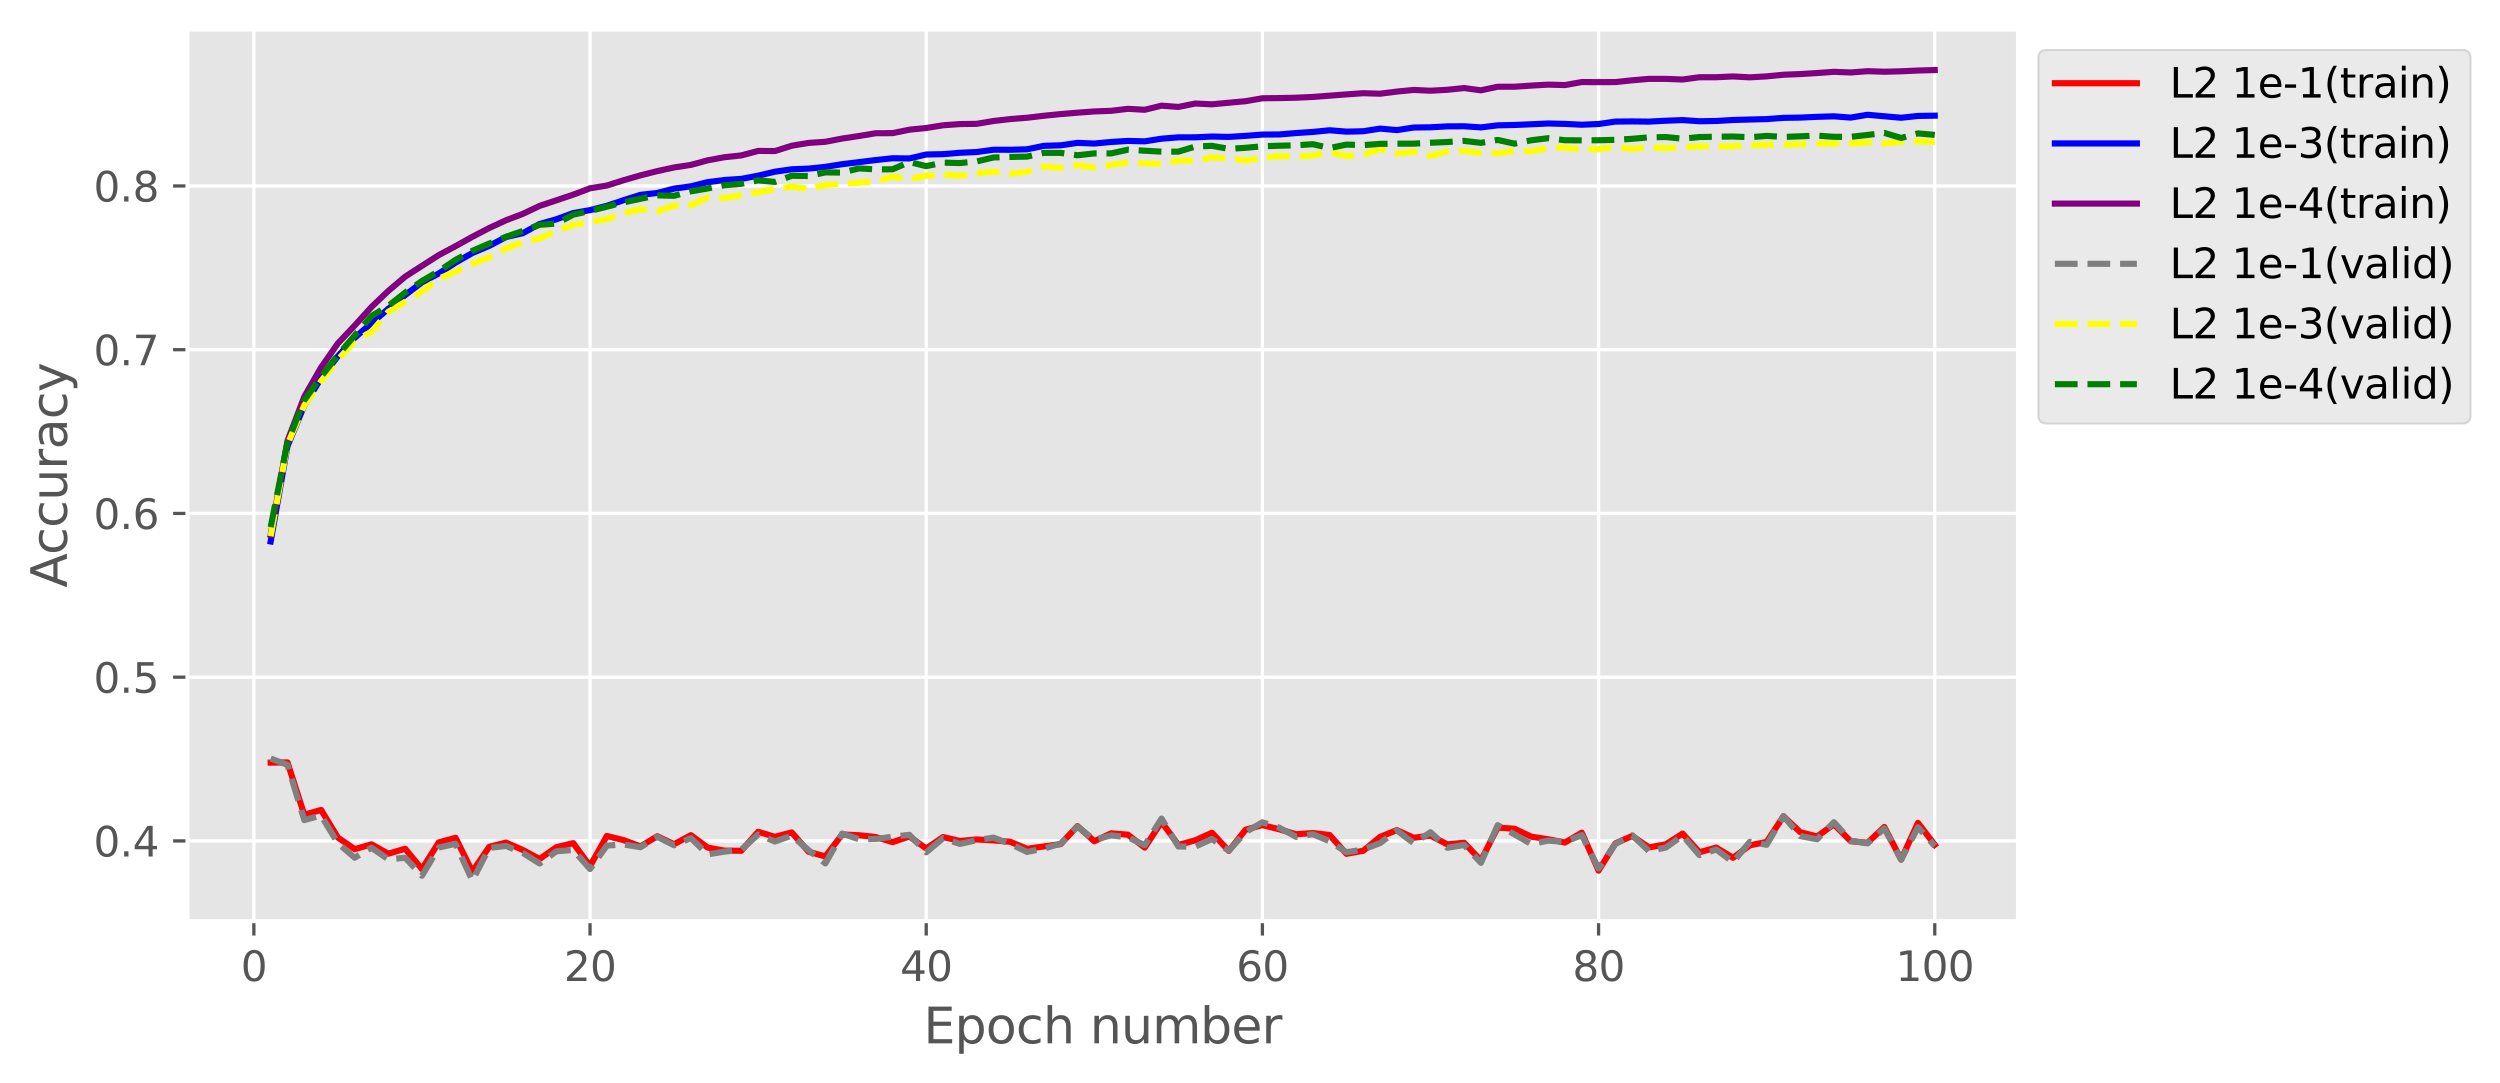 <?xml version="1.0" encoding="utf-8" standalone="no"?>
<!DOCTYPE svg PUBLIC "-//W3C//DTD SVG 1.1//EN"
  "http://www.w3.org/Graphics/SVG/1.1/DTD/svg11.dtd">
<svg height="264.132pt" version="1.1" viewBox="0 0 609.67 264.132" width="609.67pt" xmlns="http://www.w3.org/2000/svg" xmlns:xlink="http://www.w3.org/1999/xlink">
 <defs>
  <style type="text/css">*{stroke-linecap:butt;stroke-linejoin:round;}</style>
 </defs>
 <g id="figure_1">
  <g id="patch_1">
   <path d="M 0 264.132 
L 609.67 264.132 
L 609.67 0 
L 0 0 
z
" style="fill:#ffffff;"/>
  </g>
  <g id="axes_1">
   <g id="patch_2">
    <path d="M 45.717 224.64 
L 492.117 224.64 
L 492.117 7.2 
L 45.717 7.2 
z
" style="fill:#e5e5e5;"/>
   </g>
   <g id="matplotlib.axis_1">
    <g id="xtick_1">
     <g id="line2d_1">
      <path clip-path="url(#p3bb74906a9)" d="M 61.909 224.64 
L 61.909 7.2 
" style="fill:none;stroke:#ffffff;stroke-linecap:square;stroke-width:0.8;"/>
     </g>
     <g id="line2d_2">
      <defs>
       <path d="M 0 0 
L 0 3.5 
" id="m87b80cef67" style="stroke:#555555;stroke-width:0.8;"/>
      </defs>
      <g>
       <use style="fill:#555555;stroke:#555555;stroke-width:0.8;" x="61.909" xlink:href="#m87b80cef67" y="224.64"/>
      </g>
     </g>
     <g id="text_1">
      <!-- 0 -->
      <g style="fill:#555555;" transform="translate(58.727 239.238)scale(0.1 -0.1)">
       <defs>
        <path d="M 2034 4250 
Q 1547 4250 1301 3770 
Q 1056 3291 1056 2328 
Q 1056 1369 1301 889 
Q 1547 409 2034 409 
Q 2525 409 2770 889 
Q 3016 1369 3016 2328 
Q 3016 3291 2770 3770 
Q 2525 4250 2034 4250 
z
M 2034 4750 
Q 2819 4750 3233 4129 
Q 3647 3509 3647 2328 
Q 3647 1150 3233 529 
Q 2819 -91 2034 -91 
Q 1250 -91 836 529 
Q 422 1150 422 2328 
Q 422 3509 836 4129 
Q 1250 4750 2034 4750 
z
" id="DejaVuSans-30" transform="scale(0.016)"/>
       </defs>
       <use xlink:href="#DejaVuSans-30"/>
      </g>
     </g>
    </g>
    <g id="xtick_2">
     <g id="line2d_3">
      <path clip-path="url(#p3bb74906a9)" d="M 143.892 224.64 
L 143.892 7.2 
" style="fill:none;stroke:#ffffff;stroke-linecap:square;stroke-width:0.8;"/>
     </g>
     <g id="line2d_4">
      <g>
       <use style="fill:#555555;stroke:#555555;stroke-width:0.8;" x="143.892" xlink:href="#m87b80cef67" y="224.64"/>
      </g>
     </g>
     <g id="text_2">
      <!-- 20 -->
      <g style="fill:#555555;" transform="translate(137.53 239.238)scale(0.1 -0.1)">
       <defs>
        <path d="M 1228 531 
L 3431 531 
L 3431 0 
L 469 0 
L 469 531 
Q 828 903 1448 1529 
Q 2069 2156 2228 2338 
Q 2531 2678 2651 2914 
Q 2772 3150 2772 3378 
Q 2772 3750 2511 3984 
Q 2250 4219 1831 4219 
Q 1534 4219 1204 4116 
Q 875 4013 500 3803 
L 500 4441 
Q 881 4594 1212 4672 
Q 1544 4750 1819 4750 
Q 2544 4750 2975 4387 
Q 3406 4025 3406 3419 
Q 3406 3131 3298 2873 
Q 3191 2616 2906 2266 
Q 2828 2175 2409 1742 
Q 1991 1309 1228 531 
z
" id="DejaVuSans-32" transform="scale(0.016)"/>
       </defs>
       <use xlink:href="#DejaVuSans-32"/>
       <use x="63.623" xlink:href="#DejaVuSans-30"/>
      </g>
     </g>
    </g>
    <g id="xtick_3">
     <g id="line2d_5">
      <path clip-path="url(#p3bb74906a9)" d="M 225.876 224.64 
L 225.876 7.2 
" style="fill:none;stroke:#ffffff;stroke-linecap:square;stroke-width:0.8;"/>
     </g>
     <g id="line2d_6">
      <g>
       <use style="fill:#555555;stroke:#555555;stroke-width:0.8;" x="225.876" xlink:href="#m87b80cef67" y="224.64"/>
      </g>
     </g>
     <g id="text_3">
      <!-- 40 -->
      <g style="fill:#555555;" transform="translate(219.513 239.238)scale(0.1 -0.1)">
       <defs>
        <path d="M 2419 4116 
L 825 1625 
L 2419 1625 
L 2419 4116 
z
M 2253 4666 
L 3047 4666 
L 3047 1625 
L 3713 1625 
L 3713 1100 
L 3047 1100 
L 3047 0 
L 2419 0 
L 2419 1100 
L 313 1100 
L 313 1709 
L 2253 4666 
z
" id="DejaVuSans-34" transform="scale(0.016)"/>
       </defs>
       <use xlink:href="#DejaVuSans-34"/>
       <use x="63.623" xlink:href="#DejaVuSans-30"/>
      </g>
     </g>
    </g>
    <g id="xtick_4">
     <g id="line2d_7">
      <path clip-path="url(#p3bb74906a9)" d="M 307.859 224.64 
L 307.859 7.2 
" style="fill:none;stroke:#ffffff;stroke-linecap:square;stroke-width:0.8;"/>
     </g>
     <g id="line2d_8">
      <g>
       <use style="fill:#555555;stroke:#555555;stroke-width:0.8;" x="307.859" xlink:href="#m87b80cef67" y="224.64"/>
      </g>
     </g>
     <g id="text_4">
      <!-- 60 -->
      <g style="fill:#555555;" transform="translate(301.497 239.238)scale(0.1 -0.1)">
       <defs>
        <path d="M 2113 2584 
Q 1688 2584 1439 2293 
Q 1191 2003 1191 1497 
Q 1191 994 1439 701 
Q 1688 409 2113 409 
Q 2538 409 2786 701 
Q 3034 994 3034 1497 
Q 3034 2003 2786 2293 
Q 2538 2584 2113 2584 
z
M 3366 4563 
L 3366 3988 
Q 3128 4100 2886 4159 
Q 2644 4219 2406 4219 
Q 1781 4219 1451 3797 
Q 1122 3375 1075 2522 
Q 1259 2794 1537 2939 
Q 1816 3084 2150 3084 
Q 2853 3084 3261 2657 
Q 3669 2231 3669 1497 
Q 3669 778 3244 343 
Q 2819 -91 2113 -91 
Q 1303 -91 875 529 
Q 447 1150 447 2328 
Q 447 3434 972 4092 
Q 1497 4750 2381 4750 
Q 2619 4750 2861 4703 
Q 3103 4656 3366 4563 
z
" id="DejaVuSans-36" transform="scale(0.016)"/>
       </defs>
       <use xlink:href="#DejaVuSans-36"/>
       <use x="63.623" xlink:href="#DejaVuSans-30"/>
      </g>
     </g>
    </g>
    <g id="xtick_5">
     <g id="line2d_9">
      <path clip-path="url(#p3bb74906a9)" d="M 389.842 224.64 
L 389.842 7.2 
" style="fill:none;stroke:#ffffff;stroke-linecap:square;stroke-width:0.8;"/>
     </g>
     <g id="line2d_10">
      <g>
       <use style="fill:#555555;stroke:#555555;stroke-width:0.8;" x="389.842" xlink:href="#m87b80cef67" y="224.64"/>
      </g>
     </g>
     <g id="text_5">
      <!-- 80 -->
      <g style="fill:#555555;" transform="translate(383.48 239.238)scale(0.1 -0.1)">
       <defs>
        <path d="M 2034 2216 
Q 1584 2216 1326 1975 
Q 1069 1734 1069 1313 
Q 1069 891 1326 650 
Q 1584 409 2034 409 
Q 2484 409 2743 651 
Q 3003 894 3003 1313 
Q 3003 1734 2745 1975 
Q 2488 2216 2034 2216 
z
M 1403 2484 
Q 997 2584 770 2862 
Q 544 3141 544 3541 
Q 544 4100 942 4425 
Q 1341 4750 2034 4750 
Q 2731 4750 3128 4425 
Q 3525 4100 3525 3541 
Q 3525 3141 3298 2862 
Q 3072 2584 2669 2484 
Q 3125 2378 3379 2068 
Q 3634 1759 3634 1313 
Q 3634 634 3220 271 
Q 2806 -91 2034 -91 
Q 1263 -91 848 271 
Q 434 634 434 1313 
Q 434 1759 690 2068 
Q 947 2378 1403 2484 
z
M 1172 3481 
Q 1172 3119 1398 2916 
Q 1625 2713 2034 2713 
Q 2441 2713 2670 2916 
Q 2900 3119 2900 3481 
Q 2900 3844 2670 4047 
Q 2441 4250 2034 4250 
Q 1625 4250 1398 4047 
Q 1172 3844 1172 3481 
z
" id="DejaVuSans-38" transform="scale(0.016)"/>
       </defs>
       <use xlink:href="#DejaVuSans-38"/>
       <use x="63.623" xlink:href="#DejaVuSans-30"/>
      </g>
     </g>
    </g>
    <g id="xtick_6">
     <g id="line2d_11">
      <path clip-path="url(#p3bb74906a9)" d="M 471.826 224.64 
L 471.826 7.2 
" style="fill:none;stroke:#ffffff;stroke-linecap:square;stroke-width:0.8;"/>
     </g>
     <g id="line2d_12">
      <g>
       <use style="fill:#555555;stroke:#555555;stroke-width:0.8;" x="471.826" xlink:href="#m87b80cef67" y="224.64"/>
      </g>
     </g>
     <g id="text_6">
      <!-- 100 -->
      <g style="fill:#555555;" transform="translate(462.282 239.238)scale(0.1 -0.1)">
       <defs>
        <path d="M 794 531 
L 1825 531 
L 1825 4091 
L 703 3866 
L 703 4441 
L 1819 4666 
L 2450 4666 
L 2450 531 
L 3481 531 
L 3481 0 
L 794 0 
L 794 531 
z
" id="DejaVuSans-31" transform="scale(0.016)"/>
       </defs>
       <use xlink:href="#DejaVuSans-31"/>
       <use x="63.623" xlink:href="#DejaVuSans-30"/>
       <use x="127.246" xlink:href="#DejaVuSans-30"/>
      </g>
     </g>
    </g>
    <g id="text_7">
     <!-- Epoch number -->
     <g style="fill:#555555;" transform="translate(225.22 254.436)scale(0.12 -0.12)">
      <defs>
       <path d="M 628 4666 
L 3578 4666 
L 3578 4134 
L 1259 4134 
L 1259 2753 
L 3481 2753 
L 3481 2222 
L 1259 2222 
L 1259 531 
L 3634 531 
L 3634 0 
L 628 0 
L 628 4666 
z
" id="DejaVuSans-45" transform="scale(0.016)"/>
       <path d="M 1159 525 
L 1159 -1331 
L 581 -1331 
L 581 3500 
L 1159 3500 
L 1159 2969 
Q 1341 3281 1617 3432 
Q 1894 3584 2278 3584 
Q 2916 3584 3314 3078 
Q 3713 2572 3713 1747 
Q 3713 922 3314 415 
Q 2916 -91 2278 -91 
Q 1894 -91 1617 61 
Q 1341 213 1159 525 
z
M 3116 1747 
Q 3116 2381 2855 2742 
Q 2594 3103 2138 3103 
Q 1681 3103 1420 2742 
Q 1159 2381 1159 1747 
Q 1159 1113 1420 752 
Q 1681 391 2138 391 
Q 2594 391 2855 752 
Q 3116 1113 3116 1747 
z
" id="DejaVuSans-70" transform="scale(0.016)"/>
       <path d="M 1959 3097 
Q 1497 3097 1228 2736 
Q 959 2375 959 1747 
Q 959 1119 1226 758 
Q 1494 397 1959 397 
Q 2419 397 2687 759 
Q 2956 1122 2956 1747 
Q 2956 2369 2687 2733 
Q 2419 3097 1959 3097 
z
M 1959 3584 
Q 2709 3584 3137 3096 
Q 3566 2609 3566 1747 
Q 3566 888 3137 398 
Q 2709 -91 1959 -91 
Q 1206 -91 779 398 
Q 353 888 353 1747 
Q 353 2609 779 3096 
Q 1206 3584 1959 3584 
z
" id="DejaVuSans-6f" transform="scale(0.016)"/>
       <path d="M 3122 3366 
L 3122 2828 
Q 2878 2963 2633 3030 
Q 2388 3097 2138 3097 
Q 1578 3097 1268 2742 
Q 959 2388 959 1747 
Q 959 1106 1268 751 
Q 1578 397 2138 397 
Q 2388 397 2633 464 
Q 2878 531 3122 666 
L 3122 134 
Q 2881 22 2623 -34 
Q 2366 -91 2075 -91 
Q 1284 -91 818 406 
Q 353 903 353 1747 
Q 353 2603 823 3093 
Q 1294 3584 2113 3584 
Q 2378 3584 2631 3529 
Q 2884 3475 3122 3366 
z
" id="DejaVuSans-63" transform="scale(0.016)"/>
       <path d="M 3513 2113 
L 3513 0 
L 2938 0 
L 2938 2094 
Q 2938 2591 2744 2837 
Q 2550 3084 2163 3084 
Q 1697 3084 1428 2787 
Q 1159 2491 1159 1978 
L 1159 0 
L 581 0 
L 581 4863 
L 1159 4863 
L 1159 2956 
Q 1366 3272 1645 3428 
Q 1925 3584 2291 3584 
Q 2894 3584 3203 3211 
Q 3513 2838 3513 2113 
z
" id="DejaVuSans-68" transform="scale(0.016)"/>
       <path id="DejaVuSans-20" transform="scale(0.016)"/>
       <path d="M 3513 2113 
L 3513 0 
L 2938 0 
L 2938 2094 
Q 2938 2591 2744 2837 
Q 2550 3084 2163 3084 
Q 1697 3084 1428 2787 
Q 1159 2491 1159 1978 
L 1159 0 
L 581 0 
L 581 3500 
L 1159 3500 
L 1159 2956 
Q 1366 3272 1645 3428 
Q 1925 3584 2291 3584 
Q 2894 3584 3203 3211 
Q 3513 2838 3513 2113 
z
" id="DejaVuSans-6e" transform="scale(0.016)"/>
       <path d="M 544 1381 
L 544 3500 
L 1119 3500 
L 1119 1403 
Q 1119 906 1312 657 
Q 1506 409 1894 409 
Q 2359 409 2629 706 
Q 2900 1003 2900 1516 
L 2900 3500 
L 3475 3500 
L 3475 0 
L 2900 0 
L 2900 538 
Q 2691 219 2414 64 
Q 2138 -91 1772 -91 
Q 1169 -91 856 284 
Q 544 659 544 1381 
z
M 1991 3584 
L 1991 3584 
z
" id="DejaVuSans-75" transform="scale(0.016)"/>
       <path d="M 3328 2828 
Q 3544 3216 3844 3400 
Q 4144 3584 4550 3584 
Q 5097 3584 5394 3201 
Q 5691 2819 5691 2113 
L 5691 0 
L 5113 0 
L 5113 2094 
Q 5113 2597 4934 2840 
Q 4756 3084 4391 3084 
Q 3944 3084 3684 2787 
Q 3425 2491 3425 1978 
L 3425 0 
L 2847 0 
L 2847 2094 
Q 2847 2600 2669 2842 
Q 2491 3084 2119 3084 
Q 1678 3084 1418 2786 
Q 1159 2488 1159 1978 
L 1159 0 
L 581 0 
L 581 3500 
L 1159 3500 
L 1159 2956 
Q 1356 3278 1631 3431 
Q 1906 3584 2284 3584 
Q 2666 3584 2933 3390 
Q 3200 3197 3328 2828 
z
" id="DejaVuSans-6d" transform="scale(0.016)"/>
       <path d="M 3116 1747 
Q 3116 2381 2855 2742 
Q 2594 3103 2138 3103 
Q 1681 3103 1420 2742 
Q 1159 2381 1159 1747 
Q 1159 1113 1420 752 
Q 1681 391 2138 391 
Q 2594 391 2855 752 
Q 3116 1113 3116 1747 
z
M 1159 2969 
Q 1341 3281 1617 3432 
Q 1894 3584 2278 3584 
Q 2916 3584 3314 3078 
Q 3713 2572 3713 1747 
Q 3713 922 3314 415 
Q 2916 -91 2278 -91 
Q 1894 -91 1617 61 
Q 1341 213 1159 525 
L 1159 0 
L 581 0 
L 581 4863 
L 1159 4863 
L 1159 2969 
z
" id="DejaVuSans-62" transform="scale(0.016)"/>
       <path d="M 3597 1894 
L 3597 1613 
L 953 1613 
Q 991 1019 1311 708 
Q 1631 397 2203 397 
Q 2534 397 2845 478 
Q 3156 559 3463 722 
L 3463 178 
Q 3153 47 2828 -22 
Q 2503 -91 2169 -91 
Q 1331 -91 842 396 
Q 353 884 353 1716 
Q 353 2575 817 3079 
Q 1281 3584 2069 3584 
Q 2775 3584 3186 3129 
Q 3597 2675 3597 1894 
z
M 3022 2063 
Q 3016 2534 2758 2815 
Q 2500 3097 2075 3097 
Q 1594 3097 1305 2825 
Q 1016 2553 972 2059 
L 3022 2063 
z
" id="DejaVuSans-65" transform="scale(0.016)"/>
       <path d="M 2631 2963 
Q 2534 3019 2420 3045 
Q 2306 3072 2169 3072 
Q 1681 3072 1420 2755 
Q 1159 2438 1159 1844 
L 1159 0 
L 581 0 
L 581 3500 
L 1159 3500 
L 1159 2956 
Q 1341 3275 1631 3429 
Q 1922 3584 2338 3584 
Q 2397 3584 2469 3576 
Q 2541 3569 2628 3553 
L 2631 2963 
z
" id="DejaVuSans-72" transform="scale(0.016)"/>
      </defs>
      <use xlink:href="#DejaVuSans-45"/>
      <use x="63.184" xlink:href="#DejaVuSans-70"/>
      <use x="126.66" xlink:href="#DejaVuSans-6f"/>
      <use x="187.842" xlink:href="#DejaVuSans-63"/>
      <use x="242.822" xlink:href="#DejaVuSans-68"/>
      <use x="306.201" xlink:href="#DejaVuSans-20"/>
      <use x="337.988" xlink:href="#DejaVuSans-6e"/>
      <use x="401.367" xlink:href="#DejaVuSans-75"/>
      <use x="464.746" xlink:href="#DejaVuSans-6d"/>
      <use x="562.158" xlink:href="#DejaVuSans-62"/>
      <use x="625.635" xlink:href="#DejaVuSans-65"/>
      <use x="687.158" xlink:href="#DejaVuSans-72"/>
     </g>
    </g>
   </g>
   <g id="matplotlib.axis_2">
    <g id="ytick_1">
     <g id="line2d_13">
      <path clip-path="url(#p3bb74906a9)" d="M 45.717 205.077 
L 492.117 205.077 
" style="fill:none;stroke:#ffffff;stroke-linecap:square;stroke-width:0.8;"/>
     </g>
     <g id="line2d_14">
      <defs>
       <path d="M 0 0 
L -3.5 0 
" id="md6fe5f4e7a" style="stroke:#555555;stroke-width:0.8;"/>
      </defs>
      <g>
       <use style="fill:#555555;stroke:#555555;stroke-width:0.8;" x="45.717" xlink:href="#md6fe5f4e7a" y="205.077"/>
      </g>
     </g>
     <g id="text_8">
      <!-- 0.4 -->
      <g style="fill:#555555;" transform="translate(22.814 208.876)scale(0.1 -0.1)">
       <defs>
        <path d="M 684 794 
L 1344 794 
L 1344 0 
L 684 0 
L 684 794 
z
" id="DejaVuSans-2e" transform="scale(0.016)"/>
       </defs>
       <use xlink:href="#DejaVuSans-30"/>
       <use x="63.623" xlink:href="#DejaVuSans-2e"/>
       <use x="95.41" xlink:href="#DejaVuSans-34"/>
      </g>
     </g>
    </g>
    <g id="ytick_2">
     <g id="line2d_15">
      <path clip-path="url(#p3bb74906a9)" d="M 45.717 165.144 
L 492.117 165.144 
" style="fill:none;stroke:#ffffff;stroke-linecap:square;stroke-width:0.8;"/>
     </g>
     <g id="line2d_16">
      <g>
       <use style="fill:#555555;stroke:#555555;stroke-width:0.8;" x="45.717" xlink:href="#md6fe5f4e7a" y="165.144"/>
      </g>
     </g>
     <g id="text_9">
      <!-- 0.5 -->
      <g style="fill:#555555;" transform="translate(22.814 168.944)scale(0.1 -0.1)">
       <defs>
        <path d="M 691 4666 
L 3169 4666 
L 3169 4134 
L 1269 4134 
L 1269 2991 
Q 1406 3038 1543 3061 
Q 1681 3084 1819 3084 
Q 2600 3084 3056 2656 
Q 3513 2228 3513 1497 
Q 3513 744 3044 326 
Q 2575 -91 1722 -91 
Q 1428 -91 1123 -41 
Q 819 9 494 109 
L 494 744 
Q 775 591 1075 516 
Q 1375 441 1709 441 
Q 2250 441 2565 725 
Q 2881 1009 2881 1497 
Q 2881 1984 2565 2268 
Q 2250 2553 1709 2553 
Q 1456 2553 1204 2497 
Q 953 2441 691 2322 
L 691 4666 
z
" id="DejaVuSans-35" transform="scale(0.016)"/>
       </defs>
       <use xlink:href="#DejaVuSans-30"/>
       <use x="63.623" xlink:href="#DejaVuSans-2e"/>
       <use x="95.41" xlink:href="#DejaVuSans-35"/>
      </g>
     </g>
    </g>
    <g id="ytick_3">
     <g id="line2d_17">
      <path clip-path="url(#p3bb74906a9)" d="M 45.717 125.212 
L 492.117 125.212 
" style="fill:none;stroke:#ffffff;stroke-linecap:square;stroke-width:0.8;"/>
     </g>
     <g id="line2d_18">
      <g>
       <use style="fill:#555555;stroke:#555555;stroke-width:0.8;" x="45.717" xlink:href="#md6fe5f4e7a" y="125.212"/>
      </g>
     </g>
     <g id="text_10">
      <!-- 0.6 -->
      <g style="fill:#555555;" transform="translate(22.814 129.011)scale(0.1 -0.1)">
       <use xlink:href="#DejaVuSans-30"/>
       <use x="63.623" xlink:href="#DejaVuSans-2e"/>
       <use x="95.41" xlink:href="#DejaVuSans-36"/>
      </g>
     </g>
    </g>
    <g id="ytick_4">
     <g id="line2d_19">
      <path clip-path="url(#p3bb74906a9)" d="M 45.717 85.28 
L 492.117 85.28 
" style="fill:none;stroke:#ffffff;stroke-linecap:square;stroke-width:0.8;"/>
     </g>
     <g id="line2d_20">
      <g>
       <use style="fill:#555555;stroke:#555555;stroke-width:0.8;" x="45.717" xlink:href="#md6fe5f4e7a" y="85.28"/>
      </g>
     </g>
     <g id="text_11">
      <!-- 0.7 -->
      <g style="fill:#555555;" transform="translate(22.814 89.079)scale(0.1 -0.1)">
       <defs>
        <path d="M 525 4666 
L 3525 4666 
L 3525 4397 
L 1831 0 
L 1172 0 
L 2766 4134 
L 525 4134 
L 525 4666 
z
" id="DejaVuSans-37" transform="scale(0.016)"/>
       </defs>
       <use xlink:href="#DejaVuSans-30"/>
       <use x="63.623" xlink:href="#DejaVuSans-2e"/>
       <use x="95.41" xlink:href="#DejaVuSans-37"/>
      </g>
     </g>
    </g>
    <g id="ytick_5">
     <g id="line2d_21">
      <path clip-path="url(#p3bb74906a9)" d="M 45.717 45.348 
L 492.117 45.348 
" style="fill:none;stroke:#ffffff;stroke-linecap:square;stroke-width:0.8;"/>
     </g>
     <g id="line2d_22">
      <g>
       <use style="fill:#555555;stroke:#555555;stroke-width:0.8;" x="45.717" xlink:href="#md6fe5f4e7a" y="45.348"/>
      </g>
     </g>
     <g id="text_12">
      <!-- 0.8 -->
      <g style="fill:#555555;" transform="translate(22.814 49.147)scale(0.1 -0.1)">
       <use xlink:href="#DejaVuSans-30"/>
       <use x="63.623" xlink:href="#DejaVuSans-2e"/>
       <use x="95.41" xlink:href="#DejaVuSans-38"/>
      </g>
     </g>
    </g>
    <g id="text_13">
     <!-- Accuracy -->
     <g style="fill:#555555;" transform="translate(16.318 143.314)rotate(-90)scale(0.12 -0.12)">
      <defs>
       <path d="M 2188 4044 
L 1331 1722 
L 3047 1722 
L 2188 4044 
z
M 1831 4666 
L 2547 4666 
L 4325 0 
L 3669 0 
L 3244 1197 
L 1141 1197 
L 716 0 
L 50 0 
L 1831 4666 
z
" id="DejaVuSans-41" transform="scale(0.016)"/>
       <path d="M 2194 1759 
Q 1497 1759 1228 1600 
Q 959 1441 959 1056 
Q 959 750 1161 570 
Q 1363 391 1709 391 
Q 2188 391 2477 730 
Q 2766 1069 2766 1631 
L 2766 1759 
L 2194 1759 
z
M 3341 1997 
L 3341 0 
L 2766 0 
L 2766 531 
Q 2569 213 2275 61 
Q 1981 -91 1556 -91 
Q 1019 -91 701 211 
Q 384 513 384 1019 
Q 384 1609 779 1909 
Q 1175 2209 1959 2209 
L 2766 2209 
L 2766 2266 
Q 2766 2663 2505 2880 
Q 2244 3097 1772 3097 
Q 1472 3097 1187 3025 
Q 903 2953 641 2809 
L 641 3341 
Q 956 3463 1253 3523 
Q 1550 3584 1831 3584 
Q 2591 3584 2966 3190 
Q 3341 2797 3341 1997 
z
" id="DejaVuSans-61" transform="scale(0.016)"/>
       <path d="M 2059 -325 
Q 1816 -950 1584 -1140 
Q 1353 -1331 966 -1331 
L 506 -1331 
L 506 -850 
L 844 -850 
Q 1081 -850 1212 -737 
Q 1344 -625 1503 -206 
L 1606 56 
L 191 3500 
L 800 3500 
L 1894 763 
L 2988 3500 
L 3597 3500 
L 2059 -325 
z
" id="DejaVuSans-79" transform="scale(0.016)"/>
      </defs>
      <use xlink:href="#DejaVuSans-41"/>
      <use x="66.658" xlink:href="#DejaVuSans-63"/>
      <use x="121.639" xlink:href="#DejaVuSans-63"/>
      <use x="176.619" xlink:href="#DejaVuSans-75"/>
      <use x="239.998" xlink:href="#DejaVuSans-72"/>
      <use x="281.111" xlink:href="#DejaVuSans-61"/>
      <use x="342.391" xlink:href="#DejaVuSans-63"/>
      <use x="397.371" xlink:href="#DejaVuSans-79"/>
     </g>
    </g>
   </g>
   <g id="line2d_23">
    <path clip-path="url(#p3bb74906a9)" d="M 66.008 185.985 
L 70.107 185.925 
L 74.206 198.683 
L 78.305 197.517 
L 82.404 204.254 
L 86.504 207.081 
L 90.603 205.907 
L 94.702 208.187 
L 98.801 206.981 
L 102.9 211.929 
L 107 205.428 
L 111.099 204.314 
L 115.198 212.568 
L 119.297 206.514 
L 123.396 205.48 
L 127.495 207.277 
L 131.595 209.481 
L 135.694 206.606 
L 139.793 205.608 
L 143.892 211.202 
L 147.991 203.863 
L 152.09 204.881 
L 156.19 206.406 
L 160.289 203.935 
L 164.388 205.875 
L 168.487 203.671 
L 172.586 206.698 
L 176.685 207.445 
L 180.785 207.473 
L 184.884 202.844 
L 188.983 204.074 
L 193.082 203.004 
L 197.181 207.708 
L 201.281 208.862 
L 205.38 203.499 
L 209.479 203.687 
L 213.578 204.122 
L 217.677 205.376 
L 221.776 203.99 
L 225.876 206.921 
L 229.975 204.126 
L 234.074 205.077 
L 238.173 204.717 
L 242.272 204.949 
L 246.371 205.284 
L 250.471 206.997 
L 254.57 206.418 
L 258.669 205.847 
L 262.768 201.463 
L 266.867 205.16 
L 270.966 203.22 
L 275.066 203.555 
L 279.165 206.702 
L 283.264 200.44 
L 287.363 206.063 
L 291.462 204.929 
L 295.562 203.08 
L 299.661 207.5 
L 303.76 202.337 
L 307.859 201.215 
L 311.958 202.237 
L 316.057 203.447 
L 320.157 203.148 
L 324.256 203.635 
L 328.355 208.215 
L 332.454 207.481 
L 336.553 204.09 
L 340.652 202.441 
L 344.752 204.31 
L 348.851 203.771 
L 352.95 205.919 
L 357.049 205.512 
L 361.148 209.833 
L 365.247 201.818 
L 369.347 202.106 
L 373.446 204.042 
L 377.545 204.665 
L 381.644 205.464 
L 385.743 203.06 
L 389.842 212.32 
L 393.942 205.668 
L 398.041 203.867 
L 402.14 206.654 
L 406.239 205.903 
L 410.338 203.28 
L 414.438 207.84 
L 418.537 206.698 
L 422.636 209.186 
L 426.735 206.147 
L 430.834 205.308 
L 434.933 199.067 
L 439.033 202.944 
L 443.132 203.986 
L 447.231 201.023 
L 451.33 205.144 
L 455.429 205.52 
L 459.528 201.67 
L 463.628 209.597 
L 467.727 200.664 
L 471.826 206.023 
" style="fill:none;stroke:#ff0000;stroke-linecap:square;stroke-width:1.5;"/>
   </g>
   <g id="line2d_24">
    <path clip-path="url(#p3bb74906a9)" d="M 66.008 132.045 
L 70.107 108.804 
L 74.206 98.865 
L 78.305 92.244 
L 82.404 86.865 
L 86.504 82.361 
L 90.603 78.803 
L 94.702 75.301 
L 98.801 71.966 
L 102.9 68.848 
L 107 66.699 
L 111.099 64.044 
L 115.198 61.692 
L 119.297 59.963 
L 123.396 57.799 
L 127.495 56.864 
L 131.595 54.624 
L 135.694 53.47 
L 139.793 51.956 
L 143.892 51.242 
L 147.991 50.187 
L 152.09 48.814 
L 156.19 47.516 
L 160.289 47.057 
L 164.388 45.995 
L 168.487 45.432 
L 172.586 44.421 
L 176.685 43.894 
L 180.785 43.623 
L 184.884 42.84 
L 188.983 41.87 
L 193.082 41.283 
L 197.181 41.119 
L 201.281 40.692 
L 205.38 40.041 
L 209.479 39.538 
L 213.578 39.026 
L 217.677 38.591 
L 221.776 38.639 
L 225.876 37.677 
L 229.975 37.593 
L 234.074 37.253 
L 238.173 37.074 
L 242.272 36.515 
L 246.371 36.523 
L 250.471 36.407 
L 254.57 35.564 
L 258.669 35.436 
L 262.768 34.838 
L 266.867 35.005 
L 270.966 34.622 
L 275.066 34.366 
L 279.165 34.47 
L 283.264 33.823 
L 287.363 33.488 
L 291.462 33.484 
L 295.562 33.296 
L 299.661 33.388 
L 303.76 33.132 
L 307.859 32.817 
L 311.958 32.789 
L 316.057 32.45 
L 320.157 32.174 
L 324.256 31.767 
L 328.355 32.102 
L 332.454 32.01 
L 336.553 31.363 
L 340.652 31.727 
L 344.752 31.1 
L 348.851 31.044 
L 352.95 30.816 
L 357.049 30.792 
L 361.148 31.068 
L 365.247 30.565 
L 369.347 30.477 
L 373.446 30.305 
L 377.545 30.114 
L 381.644 30.213 
L 385.743 30.417 
L 389.842 30.241 
L 393.942 29.65 
L 398.041 29.61 
L 402.14 29.654 
L 406.239 29.443 
L 410.338 29.283 
L 414.438 29.57 
L 418.537 29.503 
L 422.636 29.263 
L 426.735 29.143 
L 430.834 29.043 
L 434.933 28.736 
L 439.033 28.676 
L 443.132 28.492 
L 447.231 28.368 
L 451.33 28.676 
L 455.429 27.989 
L 459.528 28.357 
L 463.628 28.716 
L 467.727 28.273 
L 471.826 28.209 
" style="fill:none;stroke:#0000ff;stroke-linecap:square;stroke-width:1.5;"/>
   </g>
   <g id="line2d_25">
    <path clip-path="url(#p3bb74906a9)" d="M 66.008 130.423 
L 70.107 107.53 
L 74.206 96.752 
L 78.305 89.597 
L 82.404 83.731 
L 86.504 79.378 
L 90.603 74.85 
L 94.702 70.944 
L 98.801 67.47 
L 102.9 64.831 
L 107 62.211 
L 111.099 60.027 
L 115.198 57.743 
L 119.297 55.61 
L 123.396 53.713 
L 127.495 52.156 
L 131.595 50.211 
L 135.694 48.846 
L 139.793 47.468 
L 143.892 45.919 
L 147.991 45.244 
L 152.09 43.946 
L 156.19 42.764 
L 160.289 41.726 
L 164.388 40.835 
L 168.487 40.212 
L 172.586 39.094 
L 176.685 38.34 
L 180.785 37.9 
L 184.884 36.806 
L 188.983 36.842 
L 193.082 35.536 
L 197.181 34.853 
L 201.281 34.578 
L 205.38 33.787 
L 209.479 33.168 
L 213.578 32.489 
L 217.677 32.47 
L 221.776 31.627 
L 225.876 31.216 
L 229.975 30.557 
L 234.074 30.257 
L 238.173 30.201 
L 242.272 29.511 
L 246.371 29.035 
L 250.471 28.716 
L 254.57 28.229 
L 258.669 27.821 
L 262.768 27.478 
L 266.867 27.175 
L 270.966 27.027 
L 275.066 26.54 
L 279.165 26.771 
L 283.264 25.769 
L 287.363 26.08 
L 291.462 25.246 
L 295.562 25.437 
L 299.661 25.054 
L 303.76 24.679 
L 307.859 23.964 
L 311.958 23.92 
L 316.057 23.828 
L 320.157 23.641 
L 324.256 23.329 
L 328.355 23.018 
L 332.454 22.726 
L 336.553 22.854 
L 340.652 22.335 
L 344.752 21.935 
L 348.851 22.123 
L 352.95 21.899 
L 357.049 21.476 
L 361.148 22.027 
L 365.247 21.153 
L 369.347 21.149 
L 373.446 20.873 
L 377.545 20.638 
L 381.644 20.745 
L 385.743 20.011 
L 389.842 20.031 
L 393.942 20.015 
L 398.041 19.583 
L 402.14 19.232 
L 406.239 19.236 
L 410.338 19.392 
L 414.438 18.833 
L 418.537 18.833 
L 422.636 18.641 
L 426.735 18.861 
L 430.834 18.625 
L 434.933 18.226 
L 439.033 18.058 
L 443.132 17.814 
L 447.231 17.515 
L 451.33 17.675 
L 455.429 17.359 
L 459.528 17.491 
L 463.628 17.387 
L 467.727 17.199 
L 471.826 17.084 
" style="fill:none;stroke:#800080;stroke-linecap:square;stroke-width:1.5;"/>
   </g>
   <g id="line2d_26">
    <path clip-path="url(#p3bb74906a9)" d="M 66.008 184.984 
L 70.107 186.526 
L 74.206 199.997 
L 78.305 198.885 
L 82.404 205.633 
L 86.504 209.171 
L 90.603 206.745 
L 94.702 209.575 
L 98.801 209.171 
L 102.9 213.569 
L 107 206.694 
L 111.099 205.784 
L 115.198 214.756 
L 119.297 206.795 
L 123.396 206.29 
L 127.495 208.008 
L 131.595 210.586 
L 135.694 207.604 
L 139.793 207.275 
L 143.892 211.926 
L 147.991 206.214 
L 152.09 205.936 
L 156.19 206.618 
L 160.289 204.091 
L 164.388 206.138 
L 168.487 204.394 
L 172.586 208.362 
L 176.685 207.68 
L 180.785 207.225 
L 184.884 203.51 
L 188.983 205.228 
L 193.082 203.762 
L 197.181 207.326 
L 201.281 210.561 
L 205.38 203.282 
L 209.479 204.672 
L 213.578 204.596 
L 217.677 204.04 
L 221.776 203.585 
L 225.876 207.857 
L 229.975 204.419 
L 234.074 205.81 
L 238.173 204.9 
L 242.272 204.268 
L 246.371 205.81 
L 250.471 207.756 
L 254.57 206.947 
L 258.669 205.734 
L 262.768 201.564 
L 266.867 204.824 
L 270.966 203.712 
L 275.066 204.192 
L 279.165 206.113 
L 283.264 199.617 
L 287.363 206.441 
L 291.462 206.467 
L 295.562 204.622 
L 299.661 207.452 
L 303.76 202.928 
L 307.859 200.527 
L 311.958 201.842 
L 316.057 204.066 
L 320.157 203.434 
L 324.256 205.152 
L 328.355 207.831 
L 332.454 207.174 
L 336.553 205.607 
L 340.652 202.524 
L 344.752 205.633 
L 348.851 202.954 
L 352.95 206.745 
L 357.049 206.062 
L 361.148 210.409 
L 365.247 201.235 
L 369.347 203.484 
L 373.446 205.86 
L 377.545 205.001 
L 381.644 205.329 
L 385.743 203.661 
L 389.842 211.799 
L 393.942 205.81 
L 398.041 203.687 
L 402.14 207.579 
L 406.239 206.694 
L 410.338 203.788 
L 414.438 208.539 
L 418.537 207.174 
L 422.636 210.232 
L 426.735 205.279 
L 430.834 206.012 
L 434.933 199.011 
L 439.033 203.889 
L 443.132 204.672 
L 447.231 200.502 
L 451.33 205.026 
L 455.429 205.683 
L 459.528 202.018 
L 463.628 209.651 
L 467.727 201.74 
L 471.826 206.315 
" style="fill:none;stroke:#808080;stroke-dasharray:5.55,2.4;stroke-dashoffset:0;stroke-width:1.5;"/>
   </g>
   <g id="line2d_27">
    <path clip-path="url(#p3bb74906a9)" d="M 66.008 130.772 
L 70.107 108.38 
L 74.206 98.852 
L 78.305 92.913 
L 82.404 87.731 
L 86.504 83.157 
L 90.603 80.882 
L 94.702 76.03 
L 98.801 73.604 
L 102.9 71.101 
L 107 67.968 
L 111.099 66.198 
L 115.198 64.303 
L 119.297 62.711 
L 123.396 60.588 
L 127.495 59.071 
L 131.595 58.161 
L 135.694 56.266 
L 139.793 54.876 
L 143.892 54.118 
L 147.991 53.435 
L 152.09 51.969 
L 156.19 51.034 
L 160.289 51.565 
L 164.388 50.124 
L 168.487 50.049 
L 172.586 48.178 
L 176.685 48.279 
L 180.785 47.597 
L 184.884 46.864 
L 188.983 46.106 
L 193.082 45.499 
L 197.181 46.081 
L 201.281 45.095 
L 205.38 44.817 
L 209.479 44.539 
L 213.578 44.236 
L 217.677 43.098 
L 221.776 43.73 
L 225.876 42.846 
L 229.975 42.542 
L 234.074 42.846 
L 238.173 42.264 
L 242.272 41.86 
L 246.371 42.365 
L 250.471 41.885 
L 254.57 40.622 
L 258.669 40.925 
L 262.768 40.293 
L 266.867 40.849 
L 270.966 40.217 
L 275.066 39.636 
L 279.165 39.813 
L 283.264 39.939 
L 287.363 39.156 
L 291.462 39.13 
L 295.562 38.397 
L 299.661 38.549 
L 303.76 39.156 
L 307.859 38.499 
L 311.958 38.044 
L 316.057 38.195 
L 320.157 37.943 
L 324.256 37.058 
L 328.355 38.069 
L 332.454 37.791 
L 336.553 36.325 
L 340.652 37.437 
L 344.752 36.982 
L 348.851 38.018 
L 352.95 36.932 
L 357.049 36.805 
L 361.148 37.285 
L 365.247 37.361 
L 369.347 36.78 
L 373.446 36.881 
L 377.545 36.072 
L 381.644 35.996 
L 385.743 36.451 
L 389.842 36.376 
L 393.942 35.87 
L 398.041 36.3 
L 402.14 35.895 
L 406.239 36.123 
L 410.338 35.971 
L 414.438 35.668 
L 418.537 35.744 
L 422.636 35.643 
L 426.735 35.491 
L 430.834 35.289 
L 434.933 35.289 
L 439.033 35.162 
L 443.132 35.036 
L 447.231 35.011 
L 451.33 35.011 
L 455.429 34.733 
L 459.528 34.986 
L 463.628 34.581 
L 467.727 34.48 
L 471.826 34.606 
" style="fill:none;stroke:#ffff00;stroke-dasharray:5.55,2.4;stroke-dashoffset:0;stroke-width:1.5;"/>
   </g>
   <g id="line2d_28">
    <path clip-path="url(#p3bb74906a9)" d="M 66.008 128.548 
L 70.107 107.9 
L 74.206 97.613 
L 78.305 91.876 
L 82.404 86.594 
L 86.504 81.817 
L 90.603 77.066 
L 94.702 74.589 
L 98.801 71.354 
L 102.9 68.524 
L 107 66.123 
L 111.099 63.368 
L 115.198 61.169 
L 119.297 59.4 
L 123.396 57.757 
L 127.495 56.316 
L 131.595 54.825 
L 135.694 54.522 
L 139.793 52.348 
L 143.892 51.439 
L 147.991 50.402 
L 152.09 49.341 
L 156.19 48.482 
L 160.289 47.648 
L 164.388 47.749 
L 168.487 46.662 
L 172.586 45.954 
L 176.685 45.171 
L 180.785 44.817 
L 184.884 43.983 
L 188.983 44.362 
L 193.082 42.871 
L 197.181 42.921 
L 201.281 42.037 
L 205.38 42.087 
L 209.479 41.076 
L 213.578 41.304 
L 217.677 41.279 
L 221.776 39.509 
L 225.876 40.52 
L 229.975 39.661 
L 234.074 39.762 
L 238.173 39.383 
L 242.272 38.397 
L 246.371 38.271 
L 250.471 38.195 
L 254.57 37.285 
L 258.669 37.285 
L 262.768 37.867 
L 266.867 37.412 
L 270.966 37.412 
L 275.066 36.502 
L 279.165 36.755 
L 283.264 36.982 
L 287.363 36.982 
L 291.462 35.744 
L 295.562 35.567 
L 299.661 36.3 
L 303.76 36.047 
L 307.859 35.668 
L 311.958 35.542 
L 316.057 35.44 
L 320.157 35.162 
L 324.256 36.098 
L 328.355 35.264 
L 332.454 35.39 
L 336.553 35.087 
L 340.652 35.036 
L 344.752 35.036 
L 348.851 34.809 
L 352.95 34.632 
L 357.049 34.354 
L 361.148 34.834 
L 365.247 34.126 
L 369.347 35.036 
L 373.446 34.202 
L 377.545 33.697 
L 381.644 34.202 
L 385.743 34.227 
L 389.842 34.202 
L 393.942 34.101 
L 398.041 33.848 
L 402.14 33.494 
L 406.239 33.419 
L 410.338 33.823 
L 414.438 33.419 
L 418.537 33.343 
L 422.636 33.292 
L 426.735 33.469 
L 430.834 33.141 
L 434.933 33.393 
L 439.033 33.242 
L 443.132 33.065 
L 447.231 33.368 
L 451.33 33.368 
L 455.429 32.913 
L 459.528 32.408 
L 463.628 33.646 
L 467.727 32.534 
L 471.826 32.888 
" style="fill:none;stroke:#008000;stroke-dasharray:5.55,2.4;stroke-dashoffset:0;stroke-width:1.5;"/>
   </g>
   <g id="patch_3">
    <path d="M 45.717 224.64 
L 45.717 7.2 
" style="fill:none;stroke:#ffffff;stroke-linecap:square;stroke-linejoin:miter;"/>
   </g>
   <g id="patch_4">
    <path d="M 492.117 224.64 
L 492.117 7.2 
" style="fill:none;stroke:#ffffff;stroke-linecap:square;stroke-linejoin:miter;"/>
   </g>
   <g id="patch_5">
    <path d="M 45.717 224.64 
L 492.117 224.64 
" style="fill:none;stroke:#ffffff;stroke-linecap:square;stroke-linejoin:miter;"/>
   </g>
   <g id="patch_6">
    <path d="M 45.717 7.2 
L 492.117 7.2 
" style="fill:none;stroke:#ffffff;stroke-linecap:square;stroke-linejoin:miter;"/>
   </g>
   <g id="legend_1">
    <g id="patch_7">
     <path d="M 499.117 103.269 
L 600.47 103.269 
Q 602.47 103.269 602.47 101.269 
L 602.47 14.2 
Q 602.47 12.2 600.47 12.2 
L 499.117 12.2 
Q 497.117 12.2 497.117 14.2 
L 497.117 101.269 
Q 497.117 103.269 499.117 103.269 
z
" style="fill:#e5e5e5;opacity:0.8;stroke:#cccccc;stroke-linejoin:miter;stroke-width:0.5;"/>
    </g>
    <g id="line2d_29">
     <path d="M 501.117 20.298 
L 521.117 20.298 
" style="fill:none;stroke:#ff0000;stroke-linecap:square;stroke-width:1.5;"/>
    </g>
    <g id="line2d_30"/>
    <g id="text_14">
     <!-- L2 1e-1(train) -->
     <g transform="translate(529.117 23.798)scale(0.1 -0.1)">
      <defs>
       <path d="M 628 4666 
L 1259 4666 
L 1259 531 
L 3531 531 
L 3531 0 
L 628 0 
L 628 4666 
z
" id="DejaVuSans-4c" transform="scale(0.016)"/>
       <path d="M 313 2009 
L 1997 2009 
L 1997 1497 
L 313 1497 
L 313 2009 
z
" id="DejaVuSans-2d" transform="scale(0.016)"/>
       <path d="M 1984 4856 
Q 1566 4138 1362 3434 
Q 1159 2731 1159 2009 
Q 1159 1288 1364 580 
Q 1569 -128 1984 -844 
L 1484 -844 
Q 1016 -109 783 600 
Q 550 1309 550 2009 
Q 550 2706 781 3412 
Q 1013 4119 1484 4856 
L 1984 4856 
z
" id="DejaVuSans-28" transform="scale(0.016)"/>
       <path d="M 1172 4494 
L 1172 3500 
L 2356 3500 
L 2356 3053 
L 1172 3053 
L 1172 1153 
Q 1172 725 1289 603 
Q 1406 481 1766 481 
L 2356 481 
L 2356 0 
L 1766 0 
Q 1100 0 847 248 
Q 594 497 594 1153 
L 594 3053 
L 172 3053 
L 172 3500 
L 594 3500 
L 594 4494 
L 1172 4494 
z
" id="DejaVuSans-74" transform="scale(0.016)"/>
       <path d="M 603 3500 
L 1178 3500 
L 1178 0 
L 603 0 
L 603 3500 
z
M 603 4863 
L 1178 4863 
L 1178 4134 
L 603 4134 
L 603 4863 
z
" id="DejaVuSans-69" transform="scale(0.016)"/>
       <path d="M 513 4856 
L 1013 4856 
Q 1481 4119 1714 3412 
Q 1947 2706 1947 2009 
Q 1947 1309 1714 600 
Q 1481 -109 1013 -844 
L 513 -844 
Q 928 -128 1133 580 
Q 1338 1288 1338 2009 
Q 1338 2731 1133 3434 
Q 928 4138 513 4856 
z
" id="DejaVuSans-29" transform="scale(0.016)"/>
      </defs>
      <use xlink:href="#DejaVuSans-4c"/>
      <use x="55.713" xlink:href="#DejaVuSans-32"/>
      <use x="119.336" xlink:href="#DejaVuSans-20"/>
      <use x="151.123" xlink:href="#DejaVuSans-31"/>
      <use x="214.746" xlink:href="#DejaVuSans-65"/>
      <use x="276.27" xlink:href="#DejaVuSans-2d"/>
      <use x="312.354" xlink:href="#DejaVuSans-31"/>
      <use x="375.977" xlink:href="#DejaVuSans-28"/>
      <use x="414.99" xlink:href="#DejaVuSans-74"/>
      <use x="454.199" xlink:href="#DejaVuSans-72"/>
      <use x="495.312" xlink:href="#DejaVuSans-61"/>
      <use x="556.592" xlink:href="#DejaVuSans-69"/>
      <use x="584.375" xlink:href="#DejaVuSans-6e"/>
      <use x="647.754" xlink:href="#DejaVuSans-29"/>
     </g>
    </g>
    <g id="line2d_31">
     <path d="M 501.117 34.977 
L 521.117 34.977 
" style="fill:none;stroke:#0000ff;stroke-linecap:square;stroke-width:1.5;"/>
    </g>
    <g id="line2d_32"/>
    <g id="text_15">
     <!-- L2 1e-3(train) -->
     <g transform="translate(529.117 38.477)scale(0.1 -0.1)">
      <defs>
       <path d="M 2597 2516 
Q 3050 2419 3304 2112 
Q 3559 1806 3559 1356 
Q 3559 666 3084 287 
Q 2609 -91 1734 -91 
Q 1441 -91 1130 -33 
Q 819 25 488 141 
L 488 750 
Q 750 597 1062 519 
Q 1375 441 1716 441 
Q 2309 441 2620 675 
Q 2931 909 2931 1356 
Q 2931 1769 2642 2001 
Q 2353 2234 1838 2234 
L 1294 2234 
L 1294 2753 
L 1863 2753 
Q 2328 2753 2575 2939 
Q 2822 3125 2822 3475 
Q 2822 3834 2567 4026 
Q 2313 4219 1838 4219 
Q 1578 4219 1281 4162 
Q 984 4106 628 3988 
L 628 4550 
Q 988 4650 1302 4700 
Q 1616 4750 1894 4750 
Q 2613 4750 3031 4423 
Q 3450 4097 3450 3541 
Q 3450 3153 3228 2886 
Q 3006 2619 2597 2516 
z
" id="DejaVuSans-33" transform="scale(0.016)"/>
      </defs>
      <use xlink:href="#DejaVuSans-4c"/>
      <use x="55.713" xlink:href="#DejaVuSans-32"/>
      <use x="119.336" xlink:href="#DejaVuSans-20"/>
      <use x="151.123" xlink:href="#DejaVuSans-31"/>
      <use x="214.746" xlink:href="#DejaVuSans-65"/>
      <use x="276.27" xlink:href="#DejaVuSans-2d"/>
      <use x="312.354" xlink:href="#DejaVuSans-33"/>
      <use x="375.977" xlink:href="#DejaVuSans-28"/>
      <use x="414.99" xlink:href="#DejaVuSans-74"/>
      <use x="454.199" xlink:href="#DejaVuSans-72"/>
      <use x="495.312" xlink:href="#DejaVuSans-61"/>
      <use x="556.592" xlink:href="#DejaVuSans-69"/>
      <use x="584.375" xlink:href="#DejaVuSans-6e"/>
      <use x="647.754" xlink:href="#DejaVuSans-29"/>
     </g>
    </g>
    <g id="line2d_33">
     <path d="M 501.117 49.655 
L 521.117 49.655 
" style="fill:none;stroke:#800080;stroke-linecap:square;stroke-width:1.5;"/>
    </g>
    <g id="line2d_34"/>
    <g id="text_16">
     <!-- L2 1e-4(train) -->
     <g transform="translate(529.117 53.155)scale(0.1 -0.1)">
      <use xlink:href="#DejaVuSans-4c"/>
      <use x="55.713" xlink:href="#DejaVuSans-32"/>
      <use x="119.336" xlink:href="#DejaVuSans-20"/>
      <use x="151.123" xlink:href="#DejaVuSans-31"/>
      <use x="214.746" xlink:href="#DejaVuSans-65"/>
      <use x="276.27" xlink:href="#DejaVuSans-2d"/>
      <use x="312.354" xlink:href="#DejaVuSans-34"/>
      <use x="375.977" xlink:href="#DejaVuSans-28"/>
      <use x="414.99" xlink:href="#DejaVuSans-74"/>
      <use x="454.199" xlink:href="#DejaVuSans-72"/>
      <use x="495.312" xlink:href="#DejaVuSans-61"/>
      <use x="556.592" xlink:href="#DejaVuSans-69"/>
      <use x="584.375" xlink:href="#DejaVuSans-6e"/>
      <use x="647.754" xlink:href="#DejaVuSans-29"/>
     </g>
    </g>
    <g id="line2d_35">
     <path d="M 501.117 64.333 
L 521.117 64.333 
" style="fill:none;stroke:#808080;stroke-dasharray:5.55,2.4;stroke-dashoffset:0;stroke-width:1.5;"/>
    </g>
    <g id="line2d_36"/>
    <g id="text_17">
     <!-- L2 1e-1(valid) -->
     <g transform="translate(529.117 67.833)scale(0.1 -0.1)">
      <defs>
       <path d="M 191 3500 
L 800 3500 
L 1894 563 
L 2988 3500 
L 3597 3500 
L 2284 0 
L 1503 0 
L 191 3500 
z
" id="DejaVuSans-76" transform="scale(0.016)"/>
       <path d="M 603 4863 
L 1178 4863 
L 1178 0 
L 603 0 
L 603 4863 
z
" id="DejaVuSans-6c" transform="scale(0.016)"/>
       <path d="M 2906 2969 
L 2906 4863 
L 3481 4863 
L 3481 0 
L 2906 0 
L 2906 525 
Q 2725 213 2448 61 
Q 2172 -91 1784 -91 
Q 1150 -91 751 415 
Q 353 922 353 1747 
Q 353 2572 751 3078 
Q 1150 3584 1784 3584 
Q 2172 3584 2448 3432 
Q 2725 3281 2906 2969 
z
M 947 1747 
Q 947 1113 1208 752 
Q 1469 391 1925 391 
Q 2381 391 2643 752 
Q 2906 1113 2906 1747 
Q 2906 2381 2643 2742 
Q 2381 3103 1925 3103 
Q 1469 3103 1208 2742 
Q 947 2381 947 1747 
z
" id="DejaVuSans-64" transform="scale(0.016)"/>
      </defs>
      <use xlink:href="#DejaVuSans-4c"/>
      <use x="55.713" xlink:href="#DejaVuSans-32"/>
      <use x="119.336" xlink:href="#DejaVuSans-20"/>
      <use x="151.123" xlink:href="#DejaVuSans-31"/>
      <use x="214.746" xlink:href="#DejaVuSans-65"/>
      <use x="276.27" xlink:href="#DejaVuSans-2d"/>
      <use x="312.354" xlink:href="#DejaVuSans-31"/>
      <use x="375.977" xlink:href="#DejaVuSans-28"/>
      <use x="414.99" xlink:href="#DejaVuSans-76"/>
      <use x="474.17" xlink:href="#DejaVuSans-61"/>
      <use x="535.449" xlink:href="#DejaVuSans-6c"/>
      <use x="563.232" xlink:href="#DejaVuSans-69"/>
      <use x="591.016" xlink:href="#DejaVuSans-64"/>
      <use x="654.492" xlink:href="#DejaVuSans-29"/>
     </g>
    </g>
    <g id="line2d_37">
     <path d="M 501.117 79.011 
L 521.117 79.011 
" style="fill:none;stroke:#ffff00;stroke-dasharray:5.55,2.4;stroke-dashoffset:0;stroke-width:1.5;"/>
    </g>
    <g id="line2d_38"/>
    <g id="text_18">
     <!-- L2 1e-3(valid) -->
     <g transform="translate(529.117 82.511)scale(0.1 -0.1)">
      <use xlink:href="#DejaVuSans-4c"/>
      <use x="55.713" xlink:href="#DejaVuSans-32"/>
      <use x="119.336" xlink:href="#DejaVuSans-20"/>
      <use x="151.123" xlink:href="#DejaVuSans-31"/>
      <use x="214.746" xlink:href="#DejaVuSans-65"/>
      <use x="276.27" xlink:href="#DejaVuSans-2d"/>
      <use x="312.354" xlink:href="#DejaVuSans-33"/>
      <use x="375.977" xlink:href="#DejaVuSans-28"/>
      <use x="414.99" xlink:href="#DejaVuSans-76"/>
      <use x="474.17" xlink:href="#DejaVuSans-61"/>
      <use x="535.449" xlink:href="#DejaVuSans-6c"/>
      <use x="563.232" xlink:href="#DejaVuSans-69"/>
      <use x="591.016" xlink:href="#DejaVuSans-64"/>
      <use x="654.492" xlink:href="#DejaVuSans-29"/>
     </g>
    </g>
    <g id="line2d_39">
     <path d="M 501.117 93.689 
L 521.117 93.689 
" style="fill:none;stroke:#008000;stroke-dasharray:5.55,2.4;stroke-dashoffset:0;stroke-width:1.5;"/>
    </g>
    <g id="line2d_40"/>
    <g id="text_19">
     <!-- L2 1e-4(valid) -->
     <g transform="translate(529.117 97.189)scale(0.1 -0.1)">
      <use xlink:href="#DejaVuSans-4c"/>
      <use x="55.713" xlink:href="#DejaVuSans-32"/>
      <use x="119.336" xlink:href="#DejaVuSans-20"/>
      <use x="151.123" xlink:href="#DejaVuSans-31"/>
      <use x="214.746" xlink:href="#DejaVuSans-65"/>
      <use x="276.27" xlink:href="#DejaVuSans-2d"/>
      <use x="312.354" xlink:href="#DejaVuSans-34"/>
      <use x="375.977" xlink:href="#DejaVuSans-28"/>
      <use x="414.99" xlink:href="#DejaVuSans-76"/>
      <use x="474.17" xlink:href="#DejaVuSans-61"/>
      <use x="535.449" xlink:href="#DejaVuSans-6c"/>
      <use x="563.232" xlink:href="#DejaVuSans-69"/>
      <use x="591.016" xlink:href="#DejaVuSans-64"/>
      <use x="654.492" xlink:href="#DejaVuSans-29"/>
     </g>
    </g>
   </g>
  </g>
 </g>
 <defs>
  <clipPath id="p3bb74906a9">
   <rect height="217.44" width="446.4" x="45.717" y="7.2"/>
  </clipPath>
 </defs>
</svg>
